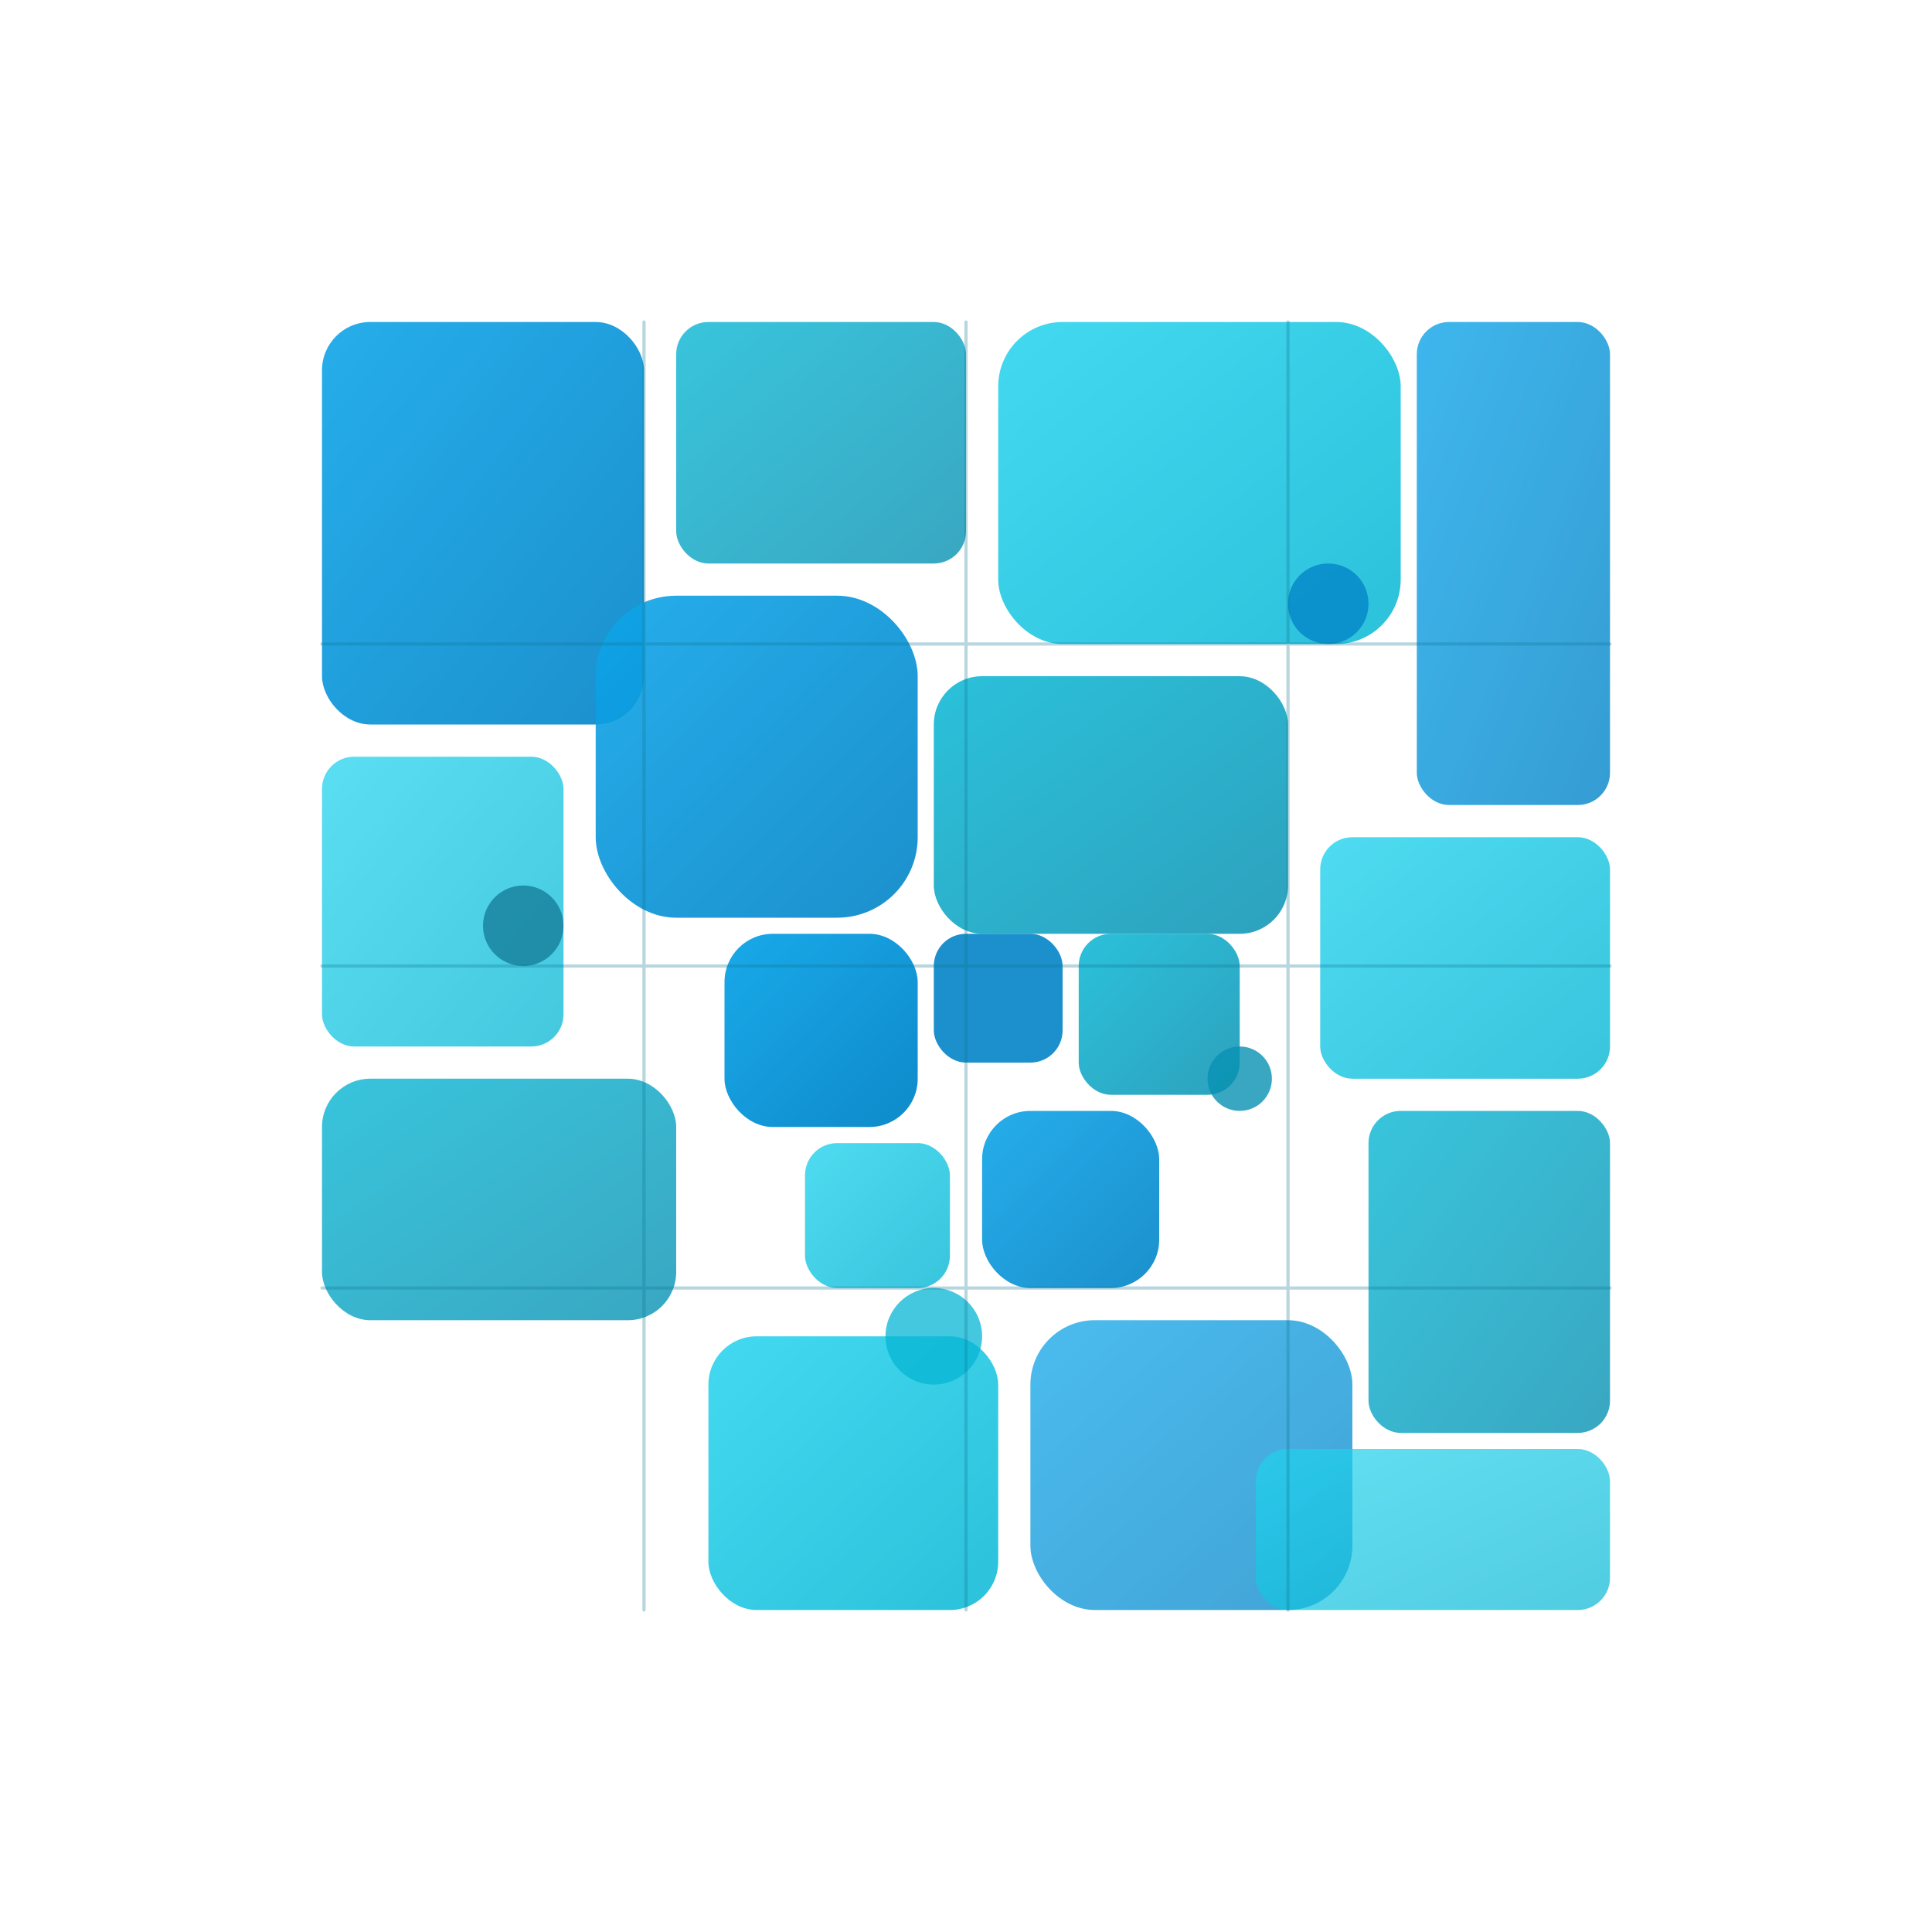 <svg width="120" height="120" viewBox="0 0 120 120" xmlns="http://www.w3.org/2000/svg">
  <defs>
    <linearGradient id="moveGrad1d" x1="0%" y1="0%" x2="100%" y2="100%">
      <stop offset="0%" style="stop-color:#0ea5e9">
        <animate attributeName="stop-color" values="#0ea5e9;#06b6d4;#0891b2;#06b6d4;#0ea5e9" dur="6s" repeatCount="indefinite"/>
      </stop>
      <stop offset="100%" style="stop-color:#0284c7">
        <animate attributeName="stop-color" values="#0284c7;#0369a1;#075985;#0369a1;#0284c7" dur="6s" repeatCount="indefinite"/>
      </stop>
    </linearGradient>
    <linearGradient id="moveGrad2d" x1="0%" y1="0%" x2="100%" y2="100%">
      <stop offset="0%" style="stop-color:#06b6d4"/>
      <stop offset="100%" style="stop-color:#0891b2"/>
    </linearGradient>
    <linearGradient id="moveGrad3d" x1="0%" y1="0%" x2="100%" y2="100%">
      <stop offset="0%" style="stop-color:#22d3ee"/>
      <stop offset="100%" style="stop-color:#06b6d4"/>
    </linearGradient>
  </defs>
  
  <g transform="translate(60, 60)">
    <!-- Breathing scale movement -->
    <g>
      <!-- Large tiles -->
      <rect x="-40" y="-40" width="20" height="25" fill="url(#moveGrad1d)" opacity="0.9" rx="3" ry="3">
        <animateTransform attributeName="transform" type="scale" values="1,1; 1.05,1.05; 1,1; 0.95,0.95; 1,1" dur="8s" additive="sum" repeatCount="indefinite"/>
      </rect>
      <rect x="-18" y="-40" width="18" height="15" fill="url(#moveGrad2d)" opacity="0.8" rx="2" ry="2">
        <animateTransform attributeName="transform" type="scale" values="1,1; 1.03,1.03; 1,1; 0.97,0.97; 1,1" dur="7s" additive="sum" repeatCount="indefinite"/>
      </rect>
      <rect x="2" y="-40" width="25" height="20" fill="url(#moveGrad3d)" opacity="0.85" rx="4" ry="4">
        <animateTransform attributeName="transform" type="scale" values="1,1; 1.04,1.04; 1,1; 0.96,0.96; 1,1" dur="6s" additive="sum" repeatCount="indefinite"/>
      </rect>
      <rect x="28" y="-40" width="12" height="30" fill="url(#moveGrad1d)" opacity="0.8" rx="2" ry="2">
        <animateTransform attributeName="transform" type="scale" values="1,1; 1.02,1.02; 1,1; 0.98,0.98; 1,1" dur="9s" additive="sum" repeatCount="indefinite"/>
      </rect>
      
      <!-- Medium tiles -->
      <rect x="-40" y="-13" width="15" height="18" fill="url(#moveGrad3d)" opacity="0.75" rx="2" ry="2">
        <animateTransform attributeName="transform" type="scale" values="1,1; 1.03,1.03; 1,1; 0.97,0.97; 1,1" dur="6.5s" additive="sum" repeatCount="indefinite"/>
      </rect>
      <rect x="-23" y="-23" width="20" height="20" fill="url(#moveGrad1d)" opacity="0.9" rx="5" ry="5">
        <animateTransform attributeName="transform" type="scale" values="1,1; 1.08,1.08; 1,1; 0.92,0.92; 1,1" dur="8s" additive="sum" repeatCount="indefinite"/>
      </rect>
      <rect x="-2" y="-18" width="22" height="16" fill="url(#moveGrad2d)" opacity="0.85" rx="3" ry="3">
        <animateTransform attributeName="transform" type="scale" values="1,1; 1.04,1.04; 1,1; 0.96,0.96; 1,1" dur="5.5s" additive="sum" repeatCount="indefinite"/>
      </rect>
      <rect x="22" y="-8" width="18" height="15" fill="url(#moveGrad3d)" opacity="0.8" rx="2" ry="2">
        <animateTransform attributeName="transform" type="scale" values="1,1; 1.05,1.05; 1,1; 0.95,0.95; 1,1" dur="7s" additive="sum" repeatCount="indefinite"/>
      </rect>
      
      <!-- Small tiles -->
      <rect x="-15" y="-2" width="12" height="12" fill="url(#moveGrad1d)" opacity="0.95" rx="3" ry="3">
        <animateTransform attributeName="transform" type="scale" values="1,1; 1.1,1.1; 1,1; 0.9,0.9; 1,1" dur="4s" additive="sum" repeatCount="indefinite"/>
      </rect>
      <rect x="-2" y="-2" width="8" height="8" fill="#0284c7" opacity="0.9" rx="2" ry="2">
        <animateTransform attributeName="transform" type="scale" values="1,1; 1.15,1.15; 1,1; 0.85,0.85; 1,1" dur="6s" additive="sum" repeatCount="indefinite"/>
      </rect>
      <rect x="7" y="-2" width="10" height="10" fill="url(#moveGrad2d)" opacity="0.85" rx="2" ry="2">
        <animateTransform attributeName="transform" type="scale" values="1,1; 1.08,1.08; 1,1; 0.92,0.92; 1,1" dur="4.5s" additive="sum" repeatCount="indefinite"/>
      </rect>
      <rect x="-10" y="11" width="9" height="9" fill="url(#moveGrad3d)" opacity="0.8" rx="2" ry="2">
        <animateTransform attributeName="transform" type="scale" values="1,1; 1.06,1.06; 1,1; 0.94,0.94; 1,1" dur="5.5s" additive="sum" repeatCount="indefinite"/>
      </rect>
      <rect x="1" y="9" width="11" height="11" fill="url(#moveGrad1d)" opacity="0.9" rx="3" ry="3">
        <animateTransform attributeName="transform" type="scale" values="1,1; 1.07,1.07; 1,1; 0.93,0.93; 1,1" dur="5s" additive="sum" repeatCount="indefinite"/>
      </rect>
      
      <!-- Bottom section tiles -->
      <rect x="-40" y="7" width="22" height="15" fill="url(#moveGrad2d)" opacity="0.8" rx="3" ry="3">
        <animateTransform attributeName="transform" type="scale" values="1,1; 1.04,1.04; 1,1; 0.96,0.96; 1,1" dur="7.5s" additive="sum" repeatCount="indefinite"/>
      </rect>
      <rect x="-16" y="23" width="18" height="17" fill="url(#moveGrad3d)" opacity="0.85" rx="3" ry="3">
        <animateTransform attributeName="transform" type="scale" values="1,1; 1.05,1.05; 1,1; 0.95,0.95; 1,1" dur="6.5s" additive="sum" repeatCount="indefinite"/>
      </rect>
      <rect x="4" y="22" width="20" height="18" fill="url(#moveGrad1d)" opacity="0.75" rx="4" ry="4">
        <animateTransform attributeName="transform" type="scale" values="1,1; 1.03,1.03; 1,1; 0.97,0.97; 1,1" dur="8s" additive="sum" repeatCount="indefinite"/>
      </rect>
      <rect x="25" y="9" width="15" height="20" fill="url(#moveGrad2d)" opacity="0.8" rx="2" ry="2">
        <animateTransform attributeName="transform" type="scale" values="1,1; 1.04,1.04; 1,1; 0.96,0.96; 1,1" dur="6s" additive="sum" repeatCount="indefinite"/>
      </rect>
      <rect x="18" y="30" width="22" height="10" fill="url(#moveGrad3d)" opacity="0.7" rx="2" ry="2">
        <animateTransform attributeName="transform" type="scale" values="1,1; 1.02,1.02; 1,1; 0.98,0.98; 1,1" dur="8.5s" additive="sum" repeatCount="indefinite"/>
      </rect>
      
      <!-- Circular accents -->
      <circle cx="-27.5" cy="-2.5" r="2.5" fill="#0e7490" opacity="0.7">
        <animateTransform attributeName="transform" type="scale" values="1,1; 1.2,1.2; 1,1; 0.8,0.8; 1,1" dur="3s" additive="sum" repeatCount="indefinite"/>
      </circle>
      <circle cx="17" cy="7" r="2" fill="#0891b2" opacity="0.8">
        <animateTransform attributeName="transform" type="scale" values="1,1; 1.25,1.25; 1,1; 0.75,0.75; 1,1" dur="2.5s" additive="sum" repeatCount="indefinite"/>
      </circle>
      <circle cx="-2" cy="23" r="3" fill="#06b6d4" opacity="0.75">
        <animateTransform attributeName="transform" type="scale" values="1,1; 1.15,1.15; 1,1; 0.85,0.85; 1,1" dur="3.5s" additive="sum" repeatCount="indefinite"/>
      </circle>
      <circle cx="22.5" cy="-22.5" r="2.5" fill="#0284c7" opacity="0.8">
        <animateTransform attributeName="transform" type="scale" values="1,1; 1.18,1.18; 1,1; 0.82,0.82; 1,1" dur="3.2s" additive="sum" repeatCount="indefinite"/>
      </circle>
    </g>
    
    <!-- Grid overlay -->
    <g stroke="#0e7490" stroke-width="0.2" fill="none" opacity="0.3">
      <line x1="-40" y1="-20" x2="40" y2="-20" stroke-linecap="round">
        <animate attributeName="opacity" values="0.3;0.5;0.3;0.1;0.3" dur="4s" repeatCount="indefinite"/>
      </line>
      <line x1="-40" y1="0" x2="40" y2="0" stroke-linecap="round">
        <animate attributeName="opacity" values="0.3;0.5;0.3;0.1;0.3" dur="4s" begin="0.5s" repeatCount="indefinite"/>
      </line>
      <line x1="-40" y1="20" x2="40" y2="20" stroke-linecap="round">
        <animate attributeName="opacity" values="0.3;0.5;0.3;0.1;0.3" dur="4s" begin="1s" repeatCount="indefinite"/>
      </line>
      <line x1="-20" y1="-40" x2="-20" y2="40" stroke-linecap="round">
        <animate attributeName="opacity" values="0.3;0.5;0.3;0.1;0.3" dur="4s" begin="1.5s" repeatCount="indefinite"/>
      </line>
      <line x1="0" y1="-40" x2="0" y2="40" stroke-linecap="round">
        <animate attributeName="opacity" values="0.3;0.5;0.3;0.1;0.3" dur="4s" begin="2s" repeatCount="indefinite"/>
      </line>
      <line x1="20" y1="-40" x2="20" y2="40" stroke-linecap="round">
        <animate attributeName="opacity" values="0.3;0.5;0.3;0.1;0.3" dur="4s" begin="2.5s" repeatCount="indefinite"/>
      </line>
    </g>
  </g>
</svg>